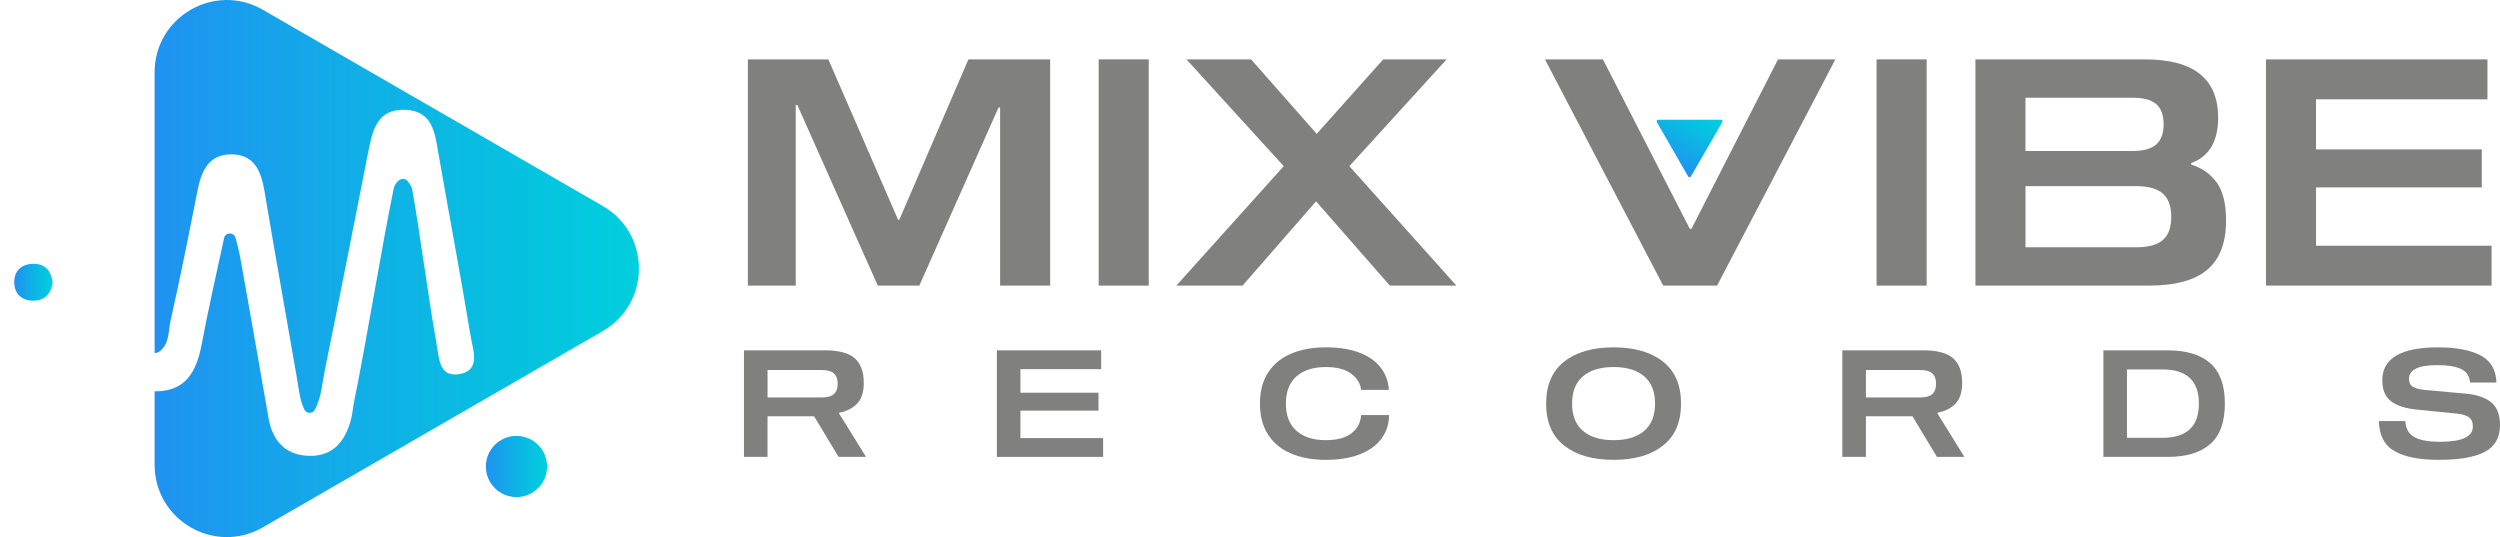 <?xml version="1.0" encoding="UTF-8"?>
<svg id="Layer_1" data-name="Layer 1" xmlns="http://www.w3.org/2000/svg" xmlns:xlink="http://www.w3.org/1999/xlink" viewBox="0 0 1226.76 263.56">
  <defs>
    <style>
      .cls-1 {
        fill: url(#linear-gradient-2);
      }

      .cls-2 {
        fill: #fff;
      }

      .cls-3 {
        filter: url(#drop-shadow-1);
      }

      .cls-4 {
        fill: #80807E;
      }

      .cls-5 {
        fill: url(#linear-gradient-3);
      }

      .cls-6 {
        fill: url(#linear-gradient);
      }

      .cls-7 {
        fill: url(#linear-gradient-4);
      }
    </style>
    <linearGradient id="linear-gradient" x1="238.42" y1="228.91" x2="268.44" y2="228.91" gradientUnits="userSpaceOnUse">
      <stop offset="0" stop-color="#1f92f1"/>
      <stop offset=".64" stop-color="#09bce3"/>
      <stop offset="1" stop-color="#00cfdd"/>
    </linearGradient>
    <linearGradient id="linear-gradient-2" x1="75.87" y1="131.78" x2="313.51" y2="131.78" gradientUnits="userSpaceOnUse">
      <stop offset="0" stop-color="#1f92f1"/>
      <stop offset=".47" stop-color="#0fb2e6"/>
      <stop offset=".65" stop-color="#09bce2"/>
      <stop offset="1" stop-color="#00cfdd"/>
    </linearGradient>
    <filter id="drop-shadow-1" filterUnits="userSpaceOnUse">
      <feOffset dx="7" dy="7"/>
      <feGaussianBlur result="blur" stdDeviation="5"/>
      <feFlood flood-color="#000" flood-opacity=".1"/>
      <feComposite in2="blur" operator="in"/>
      <feComposite in="SourceGraphic"/>
    </filter>
    <linearGradient id="linear-gradient-3" x1="0" y1="131.5" x2="18.84" y2="131.5" xlink:href="#linear-gradient"/>
    <linearGradient id="linear-gradient-4" x1="817.15" y1="80.19" x2="833.31" y2="52.2" xlink:href="#linear-gradient"/>
  </defs>
  <path class="cls-4" d="M1207.62,181.06c-2.71-1.27-6.55-1.9-11.53-1.9-9.32,0-13.99,2.25-13.99,6.74,0,1.81,.63,3.1,1.9,3.88,1.27,.78,3.32,1.32,6.15,1.61l19.77,1.76c5.47,.49,9.64,1.92,12.52,4.28,2.88,2.37,4.32,6.07,4.32,11.09,0,6.25-2.51,10.67-7.54,13.25-5.03,2.59-12.45,3.88-22.26,3.88s-16.79-1.4-21.82-4.21c-5.03-2.81-7.64-7.75-7.83-14.83h12.96c.29,3.91,1.87,6.58,4.72,8.02,2.86,1.44,6.99,2.16,12.41,2.16,10.69,0,16.04-2.49,16.04-7.47,0-2.15-.67-3.69-2.01-4.61-1.34-.93-3.31-1.51-5.89-1.76l-19.7-1.98c-5.52-.54-9.7-1.9-12.56-4.1-2.86-2.2-4.28-5.61-4.28-10.25,0-10.79,9.13-16.18,27.39-16.18,8.88,0,15.83,1.32,20.83,3.95,5,2.64,7.6,7.08,7.8,13.33h-12.96c-.24-3.17-1.72-5.39-4.43-6.66Z"/>
  <g>
    <g>
      <circle class="cls-6" cx="253.43" cy="228.91" r="15.01"/>
      <path class="cls-1" d="M295.81,101.11L128.98,4.8c-23.61-13.63-53.11,3.41-53.11,30.66V228.1c0,27.26,29.51,44.29,53.11,30.66l166.83-96.32c23.61-13.63,23.61-47.7,0-61.33Z"/>
      <g class="cls-3">
        <path class="cls-2" d="M186.13,85.81c-6.46,31.74-12.93,72.57-19.37,104.31-.57,2.79-.77,5.66-1.47,8.42-2.79,11.09-9.07,18.78-21.34,18.12-11.17-.59-17.27-7.54-19.16-18.45-4.39-25.26-8.85-50.5-13.34-75.74-.77-4.3-1.6-8.59-2.96-12.91-.88-2.8-4.92-2.62-5.54,.26-3.79,17.44-7.7,34.87-11.04,52.4-2.51,13.18-7.92,22.96-22.83,22.8-15.07-.16-19.87-10.73-22.4-23.51-1.81-9.17-1.4-19.58-12.7-24.2-3.06-1.25-4.49-5.18-2.85-8.89,1.84-4.17,5.37-5.88,9.72-5.4,11.2,1.24,16.54,8.44,19.48,18.68,2.21,7.71,1.26,16.63,6.8,23.44,.93,1.14,2.61,1.38,3.81,.54,5.31-3.73,4.57-10.06,5.69-15.05,4.77-21.11,8.99-42.35,13.18-63.59,1.9-9.63,5.15-18.27,16.62-18.31,11.54-.03,14.73,8.46,16.38,18.27,5.2,30.9,10.72,61.74,16.08,92.61,.81,4.68,1.14,9.51,3.46,14.36,1,2.09,3.98,2.18,5.08,.14,3.4-6.25,3.61-12.91,4.87-19.04,7.32-35.71,14.24-71.51,21.35-107.26,2.05-10.29,4.05-21.28,17.89-20.95,13.93,.34,14.87,11.53,16.67,21.86,5.18,29.75,10.81,59.42,15.72,89.21,1.1,6.65,5.18,16.69-5.34,18.61-10.4,1.89-10.17-8.28-11.45-15.35-3.99-22.05-7.93-53.2-11.87-75.26-3.08-8.96-8.23-4.42-9.15-.11Z"/>
        <path class="cls-5" d="M18.84,131.64c-.88,5.77-4.1,9.12-10.07,8.89-5.15-.2-8.47-3.34-8.75-8.36-.32-5.87,3.06-9.5,9.03-9.71,6.05-.22,9.05,3.39,9.79,9.18Z"/>
      </g>
    </g>
    <path class="cls-4" d="M424.96,224.19h-13.47l-12.01-19.92h-22.85v19.92h-11.57v-52.28h39.91c6.59,0,11.39,1.28,14.39,3.84,3,2.56,4.5,6.63,4.5,12.19,0,4.49-1.1,7.87-3.29,10.14-2.2,2.27-5.13,3.75-8.79,4.43v.44l13.18,21.24Zm-15.78-30.79c1.24-1.1,1.87-2.79,1.87-5.09s-.62-3.99-1.87-5.09c-1.24-1.1-3.21-1.65-5.89-1.65h-26.65v13.47h26.65c2.68,0,4.65-.55,5.89-1.65Z"/>
    <path class="cls-4" d="M500.73,192.71h38.3v8.79h-38.3v13.47h40.57v9.23h-52.14v-52.28h51.18v9.23h-39.61v11.57Z"/>
    <path class="cls-4" d="M662.99,183.33c-2.93-2.15-7.08-3.22-12.45-3.22-6.1,0-10.89,1.53-14.35,4.58-3.47,3.05-5.2,7.51-5.2,13.36s1.73,10.31,5.2,13.36c3.47,3.05,8.25,4.58,14.35,4.58,5.52,0,9.73-1.12,12.63-3.37,2.9-2.24,4.48-5.22,4.72-8.93h13.77c-.1,4.54-1.4,8.46-3.92,11.75-2.51,3.29-6.08,5.82-10.69,7.58-4.61,1.76-10.12,2.64-16.51,2.64s-12.09-1.03-16.95-3.08c-4.86-2.05-8.63-5.14-11.31-9.26-2.68-4.12-4.03-9.21-4.03-15.27s1.34-11.14,4.03-15.27c2.68-4.12,6.46-7.21,11.31-9.26,4.86-2.05,10.51-3.08,16.95-3.08s11.8,.85,16.37,2.56c4.56,1.71,8.08,4.14,10.54,7.29,2.46,3.15,3.82,6.82,4.06,11.02h-13.62c-.34-3.17-1.98-5.83-4.91-7.98Z"/>
    <path class="cls-4" d="M816.03,177.44c5.91,4.66,8.86,11.53,8.86,20.61s-2.95,15.95-8.86,20.61c-5.91,4.66-13.99,6.99-24.24,6.99s-18.33-2.33-24.24-6.99c-5.91-4.66-8.86-11.53-8.86-20.61s2.95-15.95,8.86-20.61c5.91-4.66,13.99-6.99,24.24-6.99s18.33,2.33,24.24,6.99Zm-9.23,34.01c3.56-3.03,5.34-7.49,5.34-13.4s-1.78-10.37-5.34-13.4c-3.56-3.03-8.57-4.54-15.01-4.54s-11.45,1.51-15.01,4.54c-3.56,3.03-5.35,7.49-5.35,13.4s1.78,10.37,5.35,13.4c3.56,3.03,8.57,4.54,15.01,4.54s11.45-1.51,15.01-4.54Z"/>
    <path class="cls-4" d="M963.94,224.19h-13.47l-12.01-19.92h-22.85v19.92h-11.57v-52.28h39.91c6.59,0,11.39,1.28,14.39,3.84,3,2.56,4.5,6.63,4.5,12.19,0,4.49-1.1,7.87-3.29,10.14-2.2,2.27-5.13,3.75-8.79,4.43v.44l13.18,21.24Zm-15.78-30.79c1.24-1.1,1.87-2.79,1.87-5.09s-.62-3.99-1.87-5.09c-1.24-1.1-3.21-1.65-5.89-1.65h-26.65v13.47h26.65c2.68,0,4.65-.55,5.89-1.65Z"/>
    <path class="cls-4" d="M1084.57,178.21c4.78,4.2,7.18,10.81,7.18,19.84s-2.39,15.65-7.18,19.84c-4.78,4.2-11.74,6.3-20.87,6.3h-31.56v-52.28h31.56c9.13,0,16.08,2.1,20.87,6.3Zm-40.86,3.08v33.54h17.5c11.86,0,17.79-5.59,17.79-16.77s-5.93-16.77-17.79-16.77h-17.5Z"/>
    <g>
      <path class="cls-4" d="M515.33,140.16h-24.57V52.77h-.78l-38.87,87.38h-20.37l-39.49-88.63h-.78v88.63h-23.48V29.14h39.49l34.21,78.68h.62l33.9-78.68h40.11v111.02Z"/>
      <path class="cls-4" d="M539.12,140.16V29.14h24.57v111.02h-24.57Z"/>
      <path class="cls-4" d="M714.67,140.16h-32.65l-36.23-41.36-36.07,41.36h-32.5l52.71-58.62-47.73-52.4h31.72l32.19,36.54,32.65-36.54h31.1l-47.73,52.4,52.55,58.62Z"/>
      <path class="cls-4" d="M829.21,112.32h.78l42.49-83.18h28.14l-58.04,111.02h-26.43l-58.04-111.02h28.45l42.65,83.18Z"/>
      <path class="cls-4" d="M920.84,140.16V29.14h24.57v111.02h-24.57Z"/>
      <path class="cls-4" d="M1087.75,89.55c3.06,4.2,4.59,10.44,4.59,18.74,0,10.78-3.06,18.79-9.17,24.02-6.12,5.24-15.76,7.85-28.92,7.85h-84.9V29.14h83.18c23.94,0,35.92,9.54,35.92,28.61,0,5.91-1.14,10.73-3.42,14.46-2.28,3.73-5.55,6.32-9.8,7.77v.78c5.29,1.66,9.46,4.59,12.52,8.79Zm-29.7-18.66c2.43-2.12,3.65-5.42,3.65-9.87s-1.22-7.88-3.65-9.95c-2.44-2.07-6.25-3.11-11.43-3.11h-52.71v26.12h52.71c5.18,0,8.99-1.06,11.43-3.19Zm3.27,46.88c2.75-2.38,4.12-6.17,4.12-11.35s-1.38-8.99-4.12-11.43c-2.75-2.43-7.13-3.65-13.14-3.65h-54.26v30.01h54.26c6.01,0,10.39-1.19,13.14-3.58Z"/>
      <path class="cls-4" d="M1136.49,73.3h81.32v18.66h-81.32v28.61h86.14v19.59h-110.71V29.14h108.68v19.59h-84.12v24.57Z"/>
      <path class="cls-7" d="M829.76,86.55l15.36-26.61c.31-.53-.08-1.2-.69-1.2h-30.72c-.61,0-1,.66-.69,1.2l15.36,26.61c.31,.53,1.07,.53,1.38,0Z"/>
    </g>
  </g>
</svg>